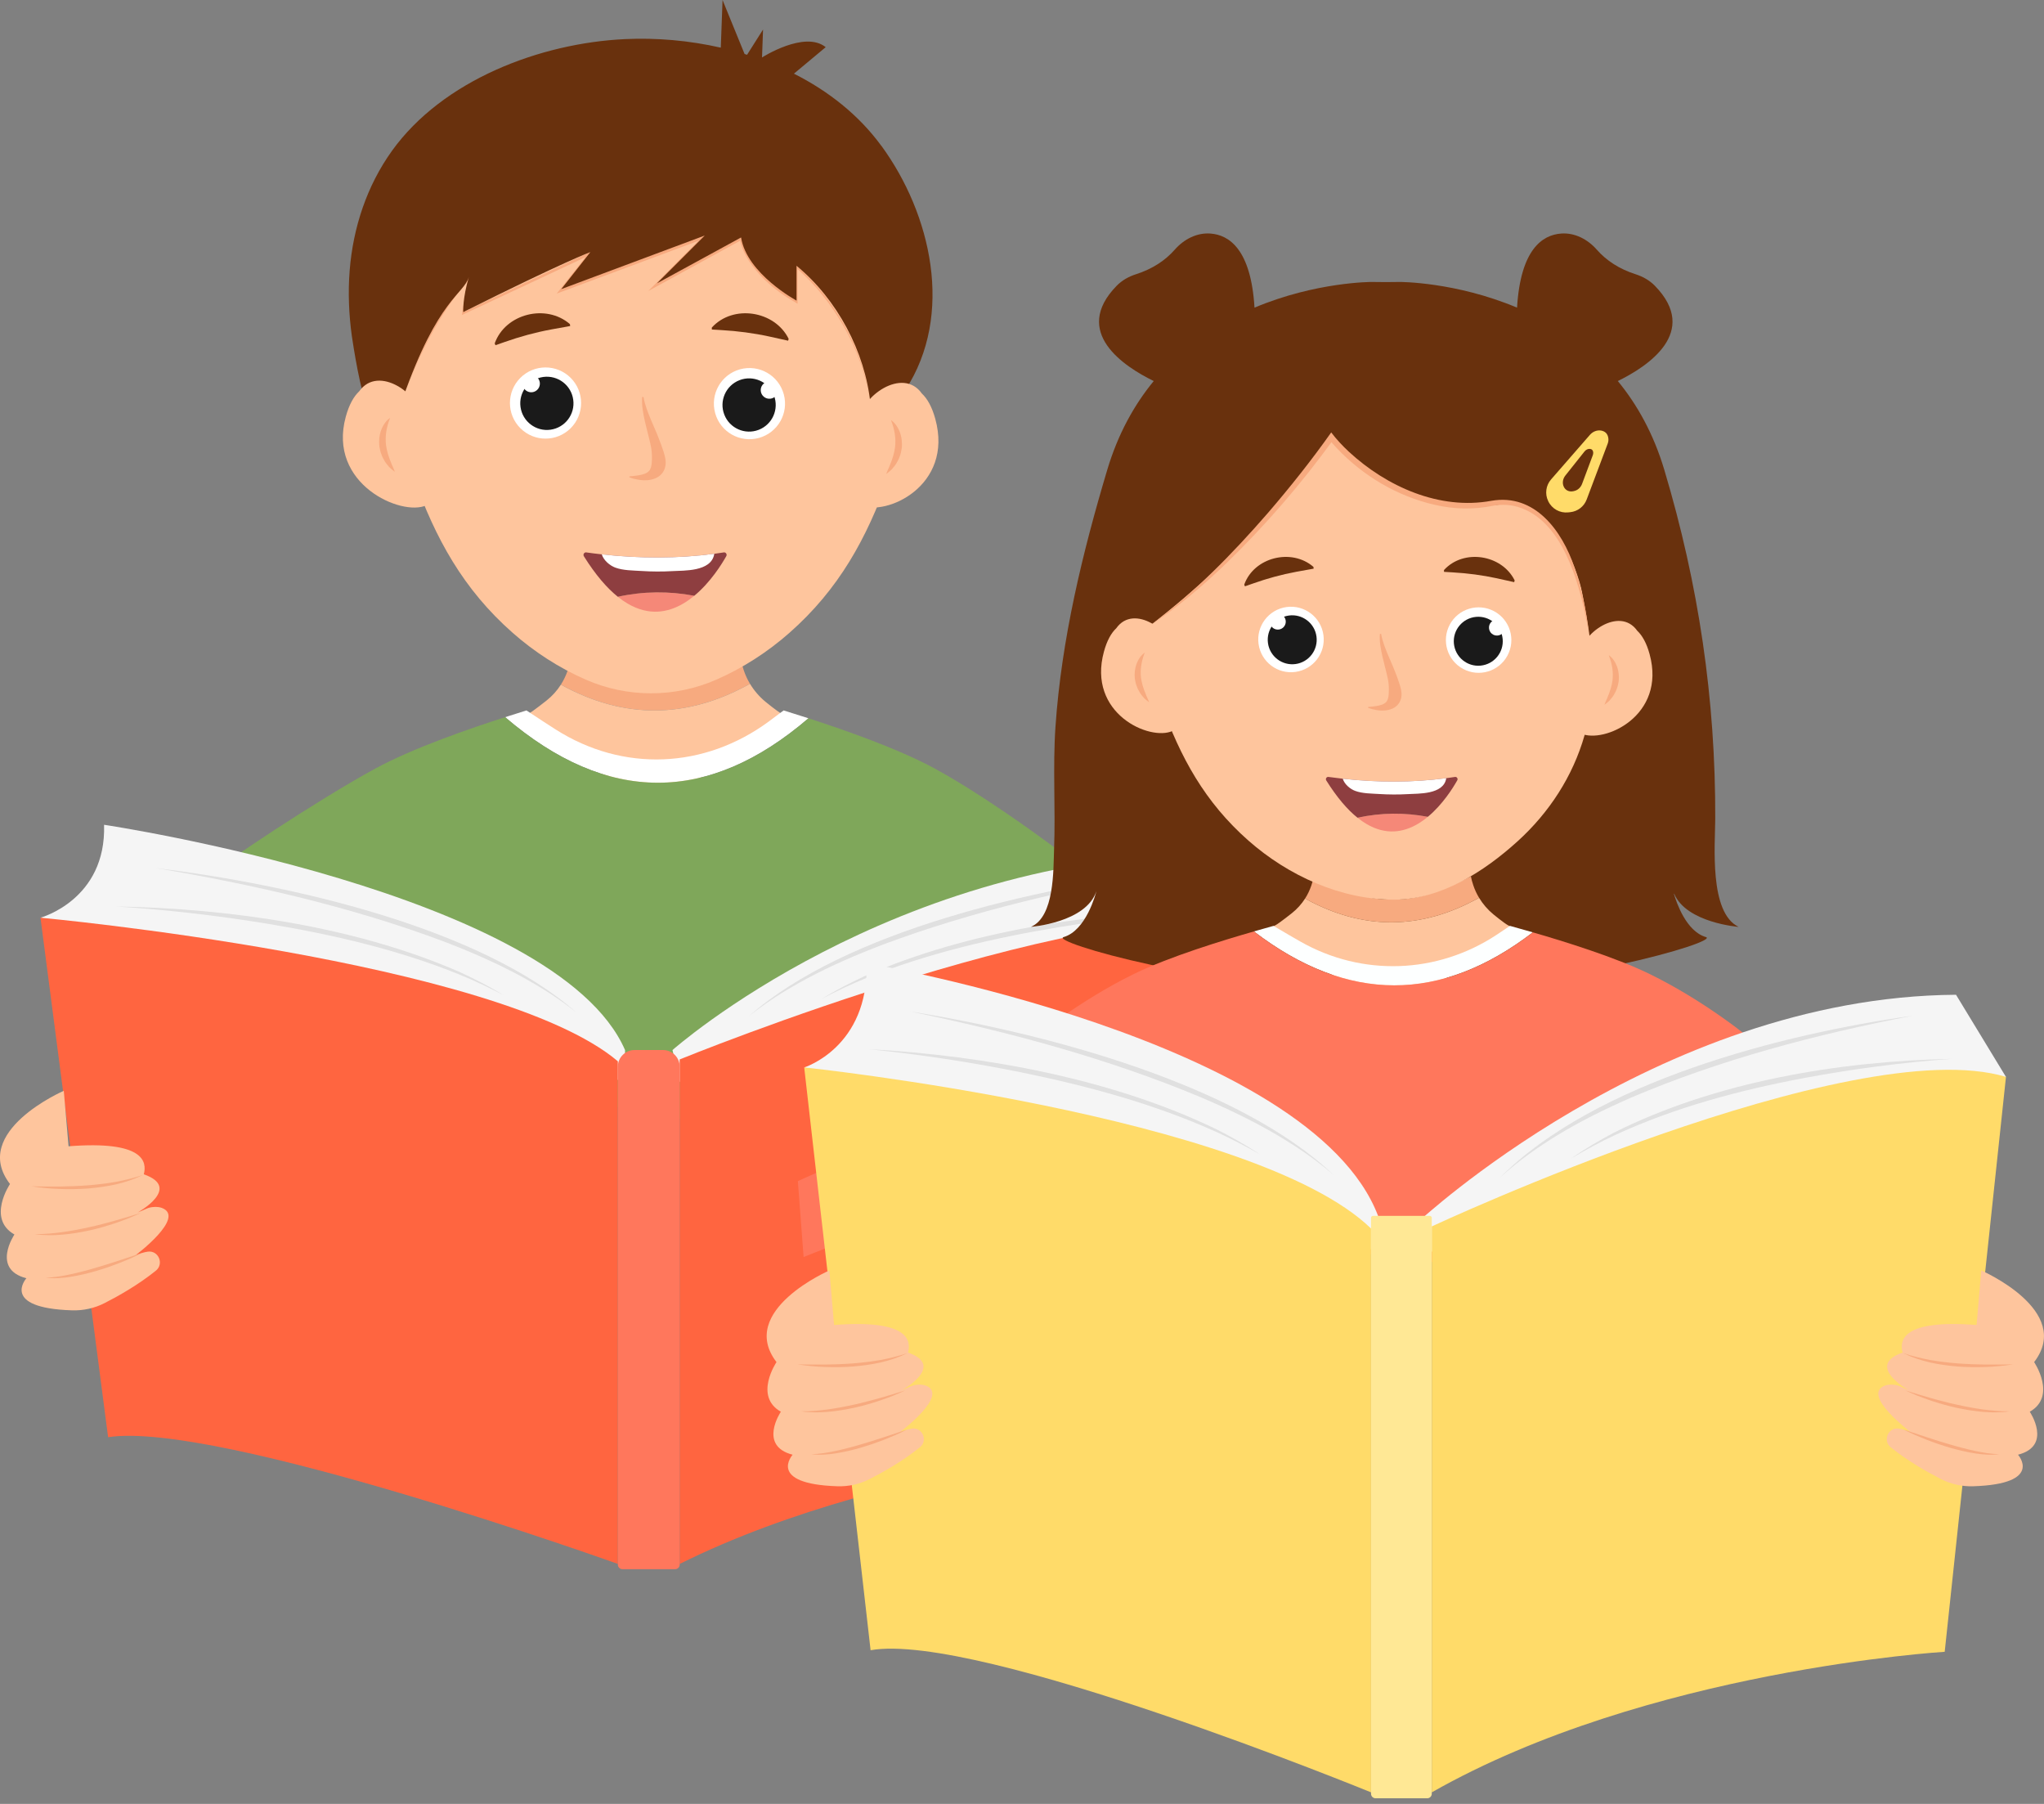 <svg width="119" height="105" viewBox="0 0 119 105" fill="none" xmlns="http://www.w3.org/2000/svg">
<rect x="0" y="0" width="119" height="105" fill="#808080" stroke="none"/>
<g clip-path="url(#clip0_1322_7464)">
<path d="M43.664 39.801C39.994 41.848 36.324 41.877 32.654 39.851C32.819 39.593 32.953 39.312 33.052 39.02C33.123 38.808 33.181 38.604 33.205 38.449C35.214 39.438 36.655 39.954 38.178 39.912C39.701 39.954 41.142 39.438 43.15 38.449C43.174 38.601 43.229 38.799 43.298 39.006C43.391 39.285 43.514 39.551 43.663 39.801H43.664Z" fill="#F7AA7F"/>
<path d="M45.622 41.581C43.777 43.667 41.126 45.648 38.301 45.943C38.26 45.947 38.218 45.951 38.178 45.954H38.17C35.303 45.703 32.525 43.695 30.654 41.581C30.705 41.638 31.301 41.186 31.822 40.773C32.151 40.513 32.431 40.201 32.654 39.851C36.324 41.877 39.994 41.848 43.664 39.801C43.905 40.201 44.213 40.559 44.578 40.858C45.058 41.248 45.574 41.637 45.623 41.581H45.622Z" fill="#FEC59D"/>
<path d="M47.069 41.809C41.248 46.804 35.362 46.84 29.408 41.745C29.984 41.559 30.423 41.424 30.649 41.352C30.665 41.352 31.344 41.82 32.346 42.458C36.259 44.951 41.01 44.764 44.78 41.98C45.297 41.599 45.612 41.352 45.623 41.352C45.877 41.432 46.392 41.591 47.069 41.809Z" fill="white"/>
<path d="M40.464 65.153C29.425 64.943 12.265 51.021 12.508 50.729C12.82 50.357 18.359 46.64 21.822 44.751C24.088 43.514 27.503 42.356 29.408 41.744C35.363 46.84 41.248 46.804 47.069 41.809C49.007 42.436 52.265 43.558 54.453 44.751C57.914 46.64 62.85 50.357 63.161 50.729C63.405 51.021 51.503 64.942 40.463 65.153H40.464Z" fill="#7FA75A"/>
<path d="M29.386 41.958L29.385 41.957L29.44 41.902L29.386 41.958Z" fill="#7BBAAD"/>
<path d="M6.059 48.008C6.059 48.008 32.399 51.941 36.389 61.12V62.977L2.357 53.416C2.357 53.416 6.194 52.379 6.059 48.008Z" fill="#F5F5F5"/>
<path d="M39.153 61.12C39.153 61.12 51.953 49.756 70.661 49.647L73.622 53.908L39.571 62.977L39.152 61.12H39.153Z" fill="#F5F5F5"/>
<path d="M2.357 53.417C2.357 53.417 29.006 55.876 35.971 61.775V91.031C35.971 91.031 12.653 82.672 6.294 83.655L2.357 53.416V53.417Z" fill="#FF6540"/>
<path d="M39.57 61.667C39.57 61.667 64.469 51.505 73.622 53.909L69.988 83.739C69.988 83.739 52.356 84.667 39.57 91.032V61.667Z" fill="#FF6540"/>
<path d="M36.94 61.119H38.603C39.137 61.119 39.572 61.554 39.572 62.088V91.073C39.572 91.219 39.453 91.337 39.308 91.337H36.235C36.089 91.337 35.971 91.219 35.971 91.073V62.088C35.971 61.554 36.405 61.119 36.94 61.119Z" fill="#FF775C"/>
<path d="M9.043 50.522C16.826 51.467 27.936 53.967 33.566 58.941C32.745 58.285 31.86 57.694 30.931 57.165C30.717 57.044 30.447 56.883 30.232 56.773C28.825 56.017 27.309 55.364 25.797 54.786C20.437 52.782 14.759 51.485 9.044 50.522L9.043 50.522Z" fill="#E0E0E0"/>
<path d="M6.754 52.762C13.461 52.881 20.77 53.948 26.803 56.596C27.673 57.002 28.526 57.436 29.33 57.931C28.486 57.49 27.623 57.082 26.734 56.719C23.173 55.277 19.354 54.392 15.508 53.757C12.614 53.286 9.69 52.95 6.754 52.762Z" fill="#E0E0E0"/>
<path d="M68.126 50.73C62.355 51.701 56.642 53.022 51.372 54.993C49.862 55.572 48.343 56.225 46.938 56.98C46.715 57.093 46.453 57.253 46.238 57.372C45.31 57.901 44.425 58.492 43.603 59.148C49.231 54.176 60.338 51.675 68.127 50.728L68.126 50.73Z" fill="#E0E0E0"/>
<path d="M70.414 52.971C67.478 53.159 64.554 53.495 61.66 53.966C57.756 54.61 53.903 55.524 50.434 56.928C49.545 57.291 48.682 57.699 47.838 58.14C48.642 57.645 49.495 57.211 50.365 56.806C56.397 54.158 63.705 53.091 70.414 52.971Z" fill="#E0E0E0"/>
<path d="M7.876 73.077C7.876 73.077 10.857 70.85 9.42 70.308C9.182 70.219 8.791 70.24 8.558 70.341L8.013 70.577C8.013 70.577 10.626 69.138 8.372 68.353C8.566 67.618 8.382 66.378 3.991 66.722L3.714 63.492C3.714 63.492 -1.759 65.866 0.582 68.918C0.582 68.918 -0.781 70.933 0.84 71.857C0.84 71.857 -0.524 73.873 1.536 74.403C1.536 74.403 -0.013 76.136 4.193 76.271C4.845 76.292 5.494 76.151 6.076 75.856C6.857 75.46 8.031 74.802 9.074 73.963C9.563 73.569 9.229 72.77 8.606 72.855C8.408 72.882 8.168 72.95 7.877 73.076L7.876 73.077Z" fill="#FEC59D"/>
<path d="M1.824 69.048C2.1 69.055 2.374 69.066 2.649 69.065C2.923 69.069 3.198 69.068 3.472 69.065C4.02 69.056 4.567 69.037 5.112 68.995C5.384 68.97 5.658 68.95 5.927 68.912C6.2 68.886 6.468 68.834 6.739 68.794C7.275 68.692 7.807 68.565 8.329 68.387C7.835 68.631 7.307 68.809 6.767 68.936C6.227 69.057 5.678 69.131 5.127 69.179C4.575 69.217 4.022 69.229 3.471 69.207C2.92 69.188 2.369 69.139 1.825 69.048H1.824Z" fill="#F7AA7F"/>
<path d="M2.645 74.359C2.889 74.371 3.132 74.34 3.373 74.307C3.493 74.29 3.614 74.272 3.733 74.248C3.853 74.226 3.972 74.202 4.092 74.176C4.211 74.152 4.329 74.123 4.447 74.095C4.566 74.068 4.684 74.039 4.802 74.007C4.919 73.974 5.038 73.948 5.155 73.914L5.507 73.813C5.742 73.748 5.974 73.672 6.207 73.603L6.905 73.379L7.601 73.149C7.833 73.071 8.066 72.992 8.301 72.922C8.081 73.031 7.857 73.132 7.634 73.234C7.41 73.332 7.181 73.424 6.953 73.515C6.725 73.607 6.491 73.684 6.261 73.77C6.027 73.845 5.794 73.922 5.558 73.991C5.085 74.127 4.605 74.242 4.118 74.318C3.995 74.336 3.874 74.356 3.751 74.367C3.628 74.381 3.505 74.39 3.382 74.397C3.136 74.404 2.885 74.41 2.645 74.358V74.359Z" fill="#F7AA7F"/>
<path d="M2.042 71.831C2.306 71.838 2.57 71.829 2.832 71.805C3.094 71.787 3.355 71.754 3.615 71.721C4.135 71.649 4.652 71.552 5.164 71.438L5.549 71.352L5.93 71.255C6.187 71.197 6.437 71.116 6.692 71.05L7.45 70.829C7.703 70.753 7.953 70.669 8.209 70.598C7.969 70.708 7.724 70.81 7.48 70.915C7.233 71.007 6.986 71.104 6.735 71.189C6.232 71.357 5.722 71.507 5.204 71.62C4.686 71.732 4.16 71.822 3.631 71.865C3.498 71.873 3.366 71.886 3.233 71.891C3.1 71.892 2.967 71.9 2.834 71.896C2.569 71.891 2.302 71.881 2.041 71.833L2.042 71.831Z" fill="#F7AA7F"/>
<path d="M68.458 73.811C68.458 73.811 65.742 71.819 67.038 71.317C67.253 71.235 67.607 71.25 67.819 71.34L68.314 71.549C68.314 71.549 65.937 70.267 67.969 69.539C67.787 68.875 68.087 67.817 72.067 68.091L72.135 65.107C72.135 65.107 77.12 67.2 75.027 69.984C75.027 69.984 76.278 71.796 74.819 72.647C74.819 72.647 76.07 74.459 74.21 74.957C74.21 74.957 75.627 76.513 71.82 76.671C71.23 76.695 70.642 76.574 70.112 76.312C69.402 75.96 68.333 75.373 67.382 74.624C66.935 74.271 67.232 73.545 67.796 73.616C67.976 73.639 68.193 73.699 68.458 73.811Z" fill="#FEC59D"/>
<path d="M73.904 70.11C73.412 70.197 72.914 70.246 72.415 70.269C71.916 70.292 71.415 70.287 70.915 70.256C70.416 70.219 69.918 70.156 69.428 70.05C68.939 69.939 68.459 69.784 68.01 69.566C68.484 69.724 68.966 69.834 69.453 69.922C69.699 69.956 69.941 70 70.188 70.021C70.433 70.054 70.68 70.068 70.927 70.089C71.421 70.122 71.916 70.135 72.412 70.138C72.661 70.138 72.909 70.138 73.157 70.131C73.406 70.13 73.654 70.118 73.904 70.109V70.11Z" fill="#F7AA7F"/>
<path d="M73.206 74.926C72.989 74.975 72.762 74.972 72.54 74.967C72.428 74.962 72.316 74.954 72.205 74.943C72.094 74.934 71.984 74.917 71.873 74.901C71.431 74.836 70.995 74.736 70.567 74.617C70.352 74.556 70.14 74.489 69.928 74.422C69.719 74.347 69.507 74.279 69.3 74.198C69.093 74.117 68.885 74.036 68.681 73.949C68.478 73.859 68.275 73.769 68.074 73.672C68.288 73.734 68.499 73.803 68.709 73.872L69.342 74.075L69.976 74.271C70.188 74.332 70.399 74.398 70.612 74.455L70.931 74.544C71.037 74.574 71.145 74.597 71.251 74.625C71.359 74.654 71.465 74.679 71.573 74.702C71.681 74.726 71.788 74.752 71.896 74.772C72.004 74.794 72.112 74.815 72.221 74.834C72.329 74.855 72.438 74.869 72.547 74.885C72.766 74.913 72.986 74.938 73.207 74.925L73.206 74.926Z" fill="#F7AA7F"/>
<path d="M73.729 72.631C73.493 72.677 73.252 72.688 73.013 72.695C72.892 72.699 72.773 72.695 72.652 72.694C72.532 72.691 72.412 72.681 72.292 72.674C71.812 72.64 71.336 72.562 70.866 72.465C70.395 72.368 69.933 72.236 69.476 72.089C69.248 72.014 69.024 71.929 68.799 71.847C68.577 71.753 68.355 71.665 68.137 71.566C68.368 71.629 68.595 71.703 68.825 71.77L69.513 71.964C69.745 72.021 69.972 72.092 70.205 72.142L70.552 72.227L70.901 72.302C71.365 72.401 71.833 72.484 72.305 72.545C72.541 72.572 72.777 72.6 73.015 72.615C73.253 72.635 73.491 72.641 73.73 72.632L73.729 72.631Z" fill="#F7AA7F"/>
<path d="M46.451 68.75C46.451 68.75 56.49 64.065 62.245 63.664V67.68C62.245 67.68 56.092 69.442 46.785 73.167L46.451 68.75Z" fill="#FF775C"/>
<path d="M52.376 20.331C51.433 15.163 47.271 10.676 41.87 8.765C40.479 8.273 39.154 8.036 37.903 8.002C36.651 8.036 35.327 8.273 33.935 8.765C28.535 10.676 24.372 15.163 23.43 20.331C23.061 22.354 23.185 24.481 23.922 26.598C23.985 26.782 24.012 27.595 24.077 27.777C25.346 31.335 26.964 34.297 29.854 36.84C31.105 37.943 32.553 38.883 34.109 39.563C36.526 40.62 39.281 40.62 41.699 39.563C43.255 38.883 44.703 37.943 45.954 36.84C48.843 34.297 50.462 31.335 51.73 27.777C51.796 27.594 51.821 26.782 51.886 26.598C52.623 24.48 52.746 22.353 52.378 20.331H52.376Z" fill="#FEC59D"/>
<path d="M40.42 34.678C40.223 34.84 40.015 34.992 39.795 35.122C38.882 35.663 37.772 35.858 36.54 35.133C36.352 35.023 36.161 34.892 35.969 34.736C37.469 34.41 38.951 34.402 40.42 34.678Z" fill="#F58878"/>
<path d="M42.284 32.37C42.029 32.824 41.37 33.894 40.42 34.678C38.953 34.402 37.47 34.41 35.969 34.736C35.335 34.227 34.673 33.465 33.993 32.378C33.933 32.281 34.001 32.152 34.116 32.152C34.416 32.195 34.718 32.232 35.017 32.265C35.023 32.266 35.03 32.266 35.036 32.267C37.266 32.516 39.452 32.516 41.585 32.234C41.588 32.234 41.592 32.233 41.594 32.233C41.782 32.209 41.97 32.182 42.158 32.152C42.268 32.152 42.339 32.274 42.284 32.37Z" fill="#8E3E40"/>
<path d="M41.585 32.234C41.505 32.768 41.049 33.01 40.533 33.124C40.04 33.231 39.491 33.224 39.161 33.242C38.555 33.277 37.949 33.275 37.343 33.235C36.856 33.204 36.28 33.21 35.815 33.036C35.519 32.924 35.148 32.632 35.035 32.267C37.265 32.516 39.451 32.516 41.584 32.234H41.585Z" fill="white"/>
<path d="M37.388 23.104C37.365 23.338 37.382 23.578 37.412 23.814C37.443 24.052 37.493 24.29 37.545 24.526L37.718 25.232C37.778 25.465 37.838 25.698 37.885 25.928C37.934 26.157 37.957 26.387 37.956 26.605C37.956 26.821 37.949 27.028 37.9 27.198C37.848 27.367 37.757 27.489 37.532 27.577C37.306 27.664 36.984 27.698 36.646 27.729L36.639 27.782C36.801 27.845 36.974 27.89 37.157 27.922C37.339 27.952 37.535 27.967 37.735 27.947C37.934 27.926 38.14 27.867 38.3 27.767C38.463 27.669 38.574 27.537 38.644 27.405C38.781 27.138 38.772 26.869 38.721 26.618C38.666 26.366 38.576 26.125 38.493 25.888C38.408 25.651 38.314 25.417 38.219 25.185L37.923 24.495C37.825 24.265 37.733 24.035 37.652 23.805C37.572 23.575 37.503 23.342 37.466 23.109L37.389 23.105L37.388 23.104Z" fill="#F7AA7F"/>
<path d="M33.224 24.924C34.033 24.115 34.033 22.803 33.224 21.994C32.415 21.186 31.104 21.186 30.295 21.994C29.486 22.803 29.486 24.115 30.295 24.924C31.104 25.733 32.415 25.733 33.224 24.924Z" fill="white"/>
<path d="M31.627 21.942C32.475 21.826 33.257 22.418 33.373 23.266C33.49 24.114 32.897 24.895 32.049 25.012C31.202 25.128 30.42 24.536 30.304 23.688C30.187 22.84 30.78 22.059 31.627 21.942Z" fill="#1A1A1A"/>
<path d="M30.859 21.831C31.135 21.793 31.389 21.986 31.427 22.262C31.464 22.537 31.271 22.791 30.996 22.829C30.72 22.866 30.466 22.674 30.428 22.398C30.391 22.123 30.584 21.868 30.859 21.831Z" fill="white"/>
<path d="M44.182 25.491C45.285 25.188 45.933 24.047 45.63 22.945C45.326 21.842 44.186 21.194 43.083 21.497C41.98 21.801 41.332 22.941 41.636 24.044C41.939 25.147 43.079 25.795 44.182 25.491Z" fill="white"/>
<path d="M44.17 25.019C44.968 24.711 45.365 23.814 45.058 23.016C44.75 22.218 43.853 21.82 43.055 22.128C42.257 22.436 41.859 23.333 42.167 24.131C42.475 24.929 43.371 25.327 44.17 25.019Z" fill="#1A1A1A"/>
<path d="M45.294 22.658C45.321 22.936 45.118 23.181 44.842 23.208C44.564 23.235 44.318 23.032 44.291 22.756C44.264 22.478 44.468 22.233 44.744 22.206C45.022 22.179 45.267 22.382 45.294 22.658Z" fill="white"/>
<path d="M41.441 19.066C42.682 17.702 45.104 18.082 45.915 19.722L45.885 19.831C45.517 19.747 45.151 19.664 44.783 19.587C43.868 19.389 42.94 19.267 42.005 19.214C41.818 19.198 41.63 19.19 41.442 19.18V19.066H41.441Z" fill="#69310D"/>
<path d="M28.801 19.99C29.418 18.252 31.799 17.665 33.18 18.866L33.194 18.978C32.823 19.043 32.453 19.108 32.084 19.178C31.163 19.349 30.26 19.596 29.378 19.908C29.2 19.967 29.022 20.03 28.846 20.094L28.802 19.99H28.801Z" fill="#69310D"/>
<path d="M23.624 22.775C24.37 20.608 25.417 18.528 26.808 16.702C26.963 16.511 27.219 16.2 27.377 16.009L27.349 16.191L27.026 18.245L26.943 18.184L30.636 16.424C30.746 16.366 34.672 14.512 34.653 14.517L34.432 14.798L32.743 16.953L32.643 16.817C34.929 15.96 39.114 14.393 41.401 13.541L41.093 13.847L38.305 16.628L38.199 16.486L43.103 13.819L43.205 13.764L43.223 13.881C43.41 14.791 44.007 15.568 44.652 16.214C44.707 16.267 44.94 16.474 44.998 16.529C45.107 16.613 45.258 16.741 45.363 16.821C45.514 16.937 45.718 17.074 45.872 17.184L46.404 17.512L46.308 17.567L46.316 15.541V15.424L46.406 15.497C46.981 15.977 47.483 16.529 47.95 17.113C49.334 18.863 50.283 20.963 50.625 23.17C50.369 21.709 49.861 20.294 49.127 19.005C48.394 17.726 47.466 16.535 46.337 15.584L46.427 15.541L46.434 17.567V17.68L46.339 17.622L45.799 17.294C45.7 17.228 45.5 17.085 45.407 17.024C45.258 16.92 45.05 16.749 44.907 16.636C44.835 16.575 44.626 16.383 44.552 16.319C43.876 15.65 43.255 14.855 43.061 13.901L43.181 13.963C42.888 14.123 37.868 16.87 37.741 16.94C37.933 16.746 40.679 13.994 40.959 13.713L41.058 13.869L36.881 15.426L32.703 16.98L32.41 17.089L32.604 16.843L34.299 14.692L34.402 14.82L30.698 16.556L26.992 18.288L26.892 18.335L26.91 18.226L27.248 16.174L27.336 16.215L27.032 16.578C25.536 18.413 24.437 20.557 23.623 22.774L23.624 22.775Z" fill="#F7AA7F"/>
<path d="M51.311 8.489C49.994 6.688 48.222 5.296 46.222 4.288L48.072 2.746C46.845 1.754 44.364 3.345 44.364 3.345L44.424 1.718L43.494 3.188C43.446 3.172 43.397 3.158 43.349 3.143L42.066 0L41.964 2.774C40.116 2.353 38.215 2.191 36.395 2.276C31.446 2.507 25.771 4.664 22.814 8.788C21.355 10.823 20.556 13.254 20.358 15.738C20.256 17.014 20.309 18.3 20.485 19.567C20.535 19.929 21.049 23.258 21.348 23.257C21.924 23.256 23.253 23.753 23.445 23.209C25.513 17.325 26.987 17.159 27.301 16.113C26.922 17.38 26.97 18.166 26.97 18.166C32.912 15.196 34.369 14.675 34.369 14.675L32.676 16.829L41.028 13.711L38.244 16.495L43.145 13.822C43.479 15.938 46.374 17.497 46.374 17.497V15.471C48.737 17.418 50.368 20.48 50.675 23.491C51.4 23.346 52.722 22.68 52.722 22.68C55.56 18.309 54.218 12.46 51.313 8.486L51.311 8.489Z" fill="#69310D"/>
<path d="M50.113 29.407C51.552 30.07 55.525 28.306 54.454 24.389C54.26 23.68 53.989 23.205 53.672 22.908C52.542 21.314 50.093 23.133 50.076 24.424L50.112 29.406L50.113 29.407Z" fill="#FEC59D"/>
<path d="M51.871 24.451C52.104 24.61 52.28 24.868 52.389 25.158C52.498 25.45 52.536 25.783 52.497 26.102C52.468 26.259 52.443 26.418 52.383 26.562C52.336 26.712 52.26 26.844 52.184 26.973C52.15 27.041 52.1 27.095 52.056 27.154C52.011 27.21 51.965 27.266 51.918 27.32C51.813 27.418 51.708 27.511 51.594 27.59C51.644 27.444 51.706 27.317 51.763 27.19C51.788 27.124 51.813 27.058 51.839 26.994C51.864 26.93 51.896 26.87 51.914 26.804C51.934 26.739 51.955 26.676 51.978 26.613C52.003 26.551 52.013 26.485 52.03 26.421C52.07 26.296 52.083 26.166 52.108 26.039C52.138 25.782 52.134 25.522 52.094 25.259C52.054 24.994 51.979 24.728 51.871 24.449V24.451Z" fill="#F7AA7F"/>
<path d="M24.815 29.414C23.376 30.076 19.059 28.178 20.13 24.26C20.323 23.551 20.595 23.076 20.911 22.779C22.041 21.185 24.491 23.004 24.508 24.295L24.815 29.414Z" fill="#FEC59D"/>
<path d="M22.711 24.322C22.478 24.481 22.303 24.739 22.194 25.029C22.084 25.321 22.047 25.654 22.085 25.974C22.114 26.131 22.14 26.29 22.2 26.433C22.247 26.583 22.323 26.715 22.398 26.844C22.433 26.912 22.482 26.966 22.526 27.025C22.572 27.081 22.618 27.137 22.664 27.191C22.769 27.288 22.874 27.383 22.989 27.461C22.939 27.316 22.877 27.188 22.819 27.061C22.794 26.995 22.769 26.929 22.743 26.866C22.719 26.801 22.686 26.741 22.669 26.675C22.649 26.61 22.627 26.547 22.604 26.484C22.579 26.422 22.57 26.356 22.552 26.292C22.513 26.167 22.499 26.037 22.474 25.91C22.444 25.653 22.448 25.393 22.489 25.13C22.528 24.865 22.603 24.599 22.711 24.32V24.322Z" fill="#F7AA7F"/>
<path d="M99.318 54.545C98.169 54.211 97.603 52.538 97.453 52.023C97.458 52.023 97.463 52.022 97.469 52.021C98.183 53.717 101.221 53.951 101.221 53.951C99.492 53.12 99.855 49.163 99.86 47.656C99.883 40.69 98.891 34.02 96.893 27.343C96.266 25.245 95.315 23.55 94.188 22.179C95.902 21.343 98.984 19.339 96.347 16.636C96.032 16.313 95.642 16.097 95.229 15.965C94.264 15.655 93.525 15.168 92.968 14.536C92.422 13.915 91.672 13.537 90.889 13.594C89.795 13.672 88.526 14.518 88.321 17.907C84.735 16.398 81.489 16.412 81.489 16.412C81.214 16.412 80.945 16.413 80.679 16.42C80.413 16.413 80.143 16.41 79.868 16.412C79.868 16.412 76.624 16.398 73.036 17.907C72.832 14.518 71.562 13.672 70.469 13.594C69.685 13.537 68.935 13.915 68.39 14.536C67.834 15.167 67.094 15.655 66.129 15.965C65.716 16.098 65.325 16.313 65.01 16.636C62.373 19.339 65.455 21.343 67.169 22.179C66.043 23.55 65.092 25.244 64.465 27.343C63.024 32.16 61.797 37.214 61.449 42.297C61.285 44.682 61.458 47.06 61.367 49.445C61.322 50.642 61.396 53.35 60.022 53.95C60.022 53.95 63.23 53.704 63.828 51.878C63.795 52.013 63.242 54.16 61.925 54.544C61.071 54.791 70.203 57.54 80.533 57.782V57.786C80.563 57.786 80.592 57.784 80.621 57.784C80.65 57.784 80.68 57.786 80.709 57.786V57.782C91.039 57.539 100.171 54.791 99.317 54.544L99.318 54.545Z" fill="#69310D"/>
<path d="M86.11 52.255C82.734 54.139 79.357 54.166 75.981 52.302C76.132 52.064 76.255 51.806 76.347 51.537C76.412 51.341 76.465 51.155 76.487 51.012C78.335 51.921 79.661 52.396 81.061 52.358C82.462 52.396 83.789 51.921 85.636 51.012C85.658 51.151 85.709 51.334 85.772 51.524C85.858 51.781 85.971 52.026 86.109 52.255H86.11Z" fill="#F7AA7F"/>
<path d="M87.912 53.894C86.214 55.812 83.776 57.635 81.176 57.906C81.139 57.91 81.1 57.915 81.063 57.917H81.055C78.417 57.686 75.861 55.839 74.141 53.894C74.188 53.946 74.735 53.53 75.215 53.15C75.517 52.911 75.775 52.623 75.981 52.302C79.356 54.166 82.733 54.139 86.11 52.256C86.332 52.624 86.615 52.953 86.951 53.228C87.392 53.587 87.867 53.945 87.912 53.894Z" fill="#FEC59D"/>
<path d="M92.252 42.795C91.57 45.191 90.186 47.31 88.344 48.977C86.407 50.731 83.876 52.364 81.179 52.367C78.066 52.374 74.998 50.968 72.688 48.934C70.144 46.694 68.719 44.086 67.601 40.953C67.544 40.792 67.522 40.076 67.466 39.914C66.817 38.05 66.707 36.176 67.033 34.395C67.864 29.845 71.528 25.894 76.285 24.211C85.774 20.856 91.736 30.964 91.919 33.299C92.03 34.735 93.383 38.824 92.253 42.794L92.252 42.795Z" fill="#FEC59D"/>
<path d="M92.044 42.694C93.369 43.304 97.024 41.682 96.039 38.078C95.861 37.426 95.611 36.989 95.32 36.715C94.281 35.249 92.026 36.923 92.012 38.11L92.044 42.694Z" fill="#FEC59D"/>
<path d="M93.662 38.137C93.875 38.283 94.037 38.52 94.138 38.788C94.238 39.057 94.272 39.363 94.238 39.657C94.211 39.801 94.188 39.948 94.132 40.08C94.088 40.218 94.018 40.339 93.95 40.459C93.918 40.52 93.873 40.57 93.832 40.624C93.791 40.677 93.748 40.728 93.705 40.778C93.609 40.868 93.511 40.955 93.406 41.026C93.453 40.892 93.509 40.776 93.562 40.658C93.585 40.596 93.608 40.536 93.632 40.478C93.654 40.418 93.684 40.364 93.7 40.302C93.719 40.243 93.739 40.184 93.76 40.127C93.783 40.07 93.792 40.01 93.808 39.951C93.845 39.835 93.857 39.716 93.879 39.599C93.906 39.363 93.903 39.124 93.866 38.881C93.829 38.638 93.76 38.393 93.662 38.137Z" fill="#F7AA7F"/>
<path d="M83.127 47.543C82.947 47.694 82.755 47.832 82.552 47.952C81.711 48.45 80.691 48.629 79.558 47.962C79.386 47.861 79.21 47.74 79.032 47.596C80.413 47.297 81.777 47.289 83.127 47.543Z" fill="#F58878"/>
<path d="M84.841 45.42C84.606 45.837 84 46.822 83.127 47.544C81.776 47.29 80.413 47.297 79.032 47.597C78.448 47.128 77.84 46.427 77.214 45.428C77.158 45.338 77.221 45.221 77.327 45.221C77.603 45.26 77.881 45.294 78.156 45.324C78.161 45.325 78.167 45.325 78.174 45.326C80.226 45.554 82.236 45.554 84.199 45.296C84.202 45.296 84.205 45.295 84.208 45.295C84.38 45.273 84.553 45.248 84.726 45.221C84.827 45.221 84.892 45.333 84.841 45.421V45.42Z" fill="#8E3E40"/>
<path d="M84.2 45.295C84.126 45.786 83.707 46.008 83.232 46.113C82.778 46.212 82.272 46.204 81.97 46.223C81.412 46.255 80.854 46.252 80.297 46.217C79.848 46.188 79.319 46.194 78.891 46.033C78.618 45.931 78.277 45.662 78.174 45.326C80.226 45.554 82.237 45.554 84.199 45.296L84.2 45.295Z" fill="white"/>
<path d="M80.337 36.895C80.316 37.11 80.331 37.33 80.359 37.549C80.388 37.767 80.434 37.986 80.482 38.204L80.641 38.853C80.697 39.068 80.751 39.282 80.795 39.494C80.839 39.705 80.86 39.916 80.859 40.116C80.859 40.316 80.853 40.506 80.808 40.662C80.76 40.819 80.677 40.93 80.47 41.011C80.263 41.092 79.966 41.123 79.655 41.151L79.648 41.2C79.799 41.259 79.957 41.299 80.125 41.329C80.293 41.357 80.472 41.37 80.657 41.351C80.84 41.333 81.029 41.279 81.177 41.187C81.328 41.096 81.429 40.974 81.493 40.853C81.62 40.608 81.612 40.36 81.565 40.129C81.514 39.897 81.432 39.675 81.356 39.456C81.278 39.237 81.191 39.023 81.103 38.81L80.831 38.174C80.74 37.963 80.655 37.752 80.581 37.539C80.508 37.327 80.443 37.114 80.409 36.898L80.338 36.895H80.337Z" fill="#F7AA7F"/>
<path d="M74.901 35.334C75.943 35.191 76.905 35.92 77.049 36.964C77.192 38.006 76.463 38.967 75.419 39.111C74.377 39.255 73.415 38.525 73.272 37.482C73.128 36.44 73.858 35.478 74.901 35.334Z" fill="white"/>
<path d="M75.038 35.828C75.817 35.721 76.537 36.266 76.644 37.046C76.751 37.825 76.205 38.545 75.426 38.652C74.647 38.758 73.927 38.213 73.82 37.434C73.713 36.654 74.258 35.935 75.038 35.828Z" fill="#1A1A1A"/>
<path d="M74.33 35.725C74.583 35.69 74.817 35.868 74.852 36.121C74.887 36.374 74.71 36.608 74.456 36.643C74.203 36.678 73.969 36.501 73.934 36.247C73.899 35.994 74.077 35.76 74.33 35.725Z" fill="white"/>
<path d="M87.763 38.16C88.261 37.233 87.914 36.078 86.987 35.579C86.06 35.081 84.905 35.428 84.406 36.355C83.908 37.282 84.255 38.437 85.182 38.936C86.109 39.434 87.265 39.087 87.763 38.16Z" fill="white"/>
<path d="M87.483 37.188C87.559 37.972 86.985 38.668 86.201 38.744C85.418 38.821 84.722 38.246 84.645 37.463C84.569 36.68 85.144 35.983 85.927 35.907C86.71 35.831 87.406 36.405 87.483 37.188Z" fill="#1A1A1A"/>
<path d="M87.612 36.486C87.637 36.741 87.45 36.968 87.195 36.992C86.939 37.017 86.713 36.83 86.689 36.574C86.664 36.319 86.851 36.093 87.106 36.069C87.361 36.044 87.588 36.23 87.612 36.486Z" fill="white"/>
<path d="M84.067 33.181C85.209 31.926 87.437 32.276 88.183 33.785L88.154 33.886C87.817 33.809 87.48 33.731 87.142 33.66C86.3 33.478 85.445 33.366 84.586 33.317C84.413 33.304 84.241 33.295 84.068 33.285V33.181H84.067Z" fill="#69310D"/>
<path d="M72.438 34.031C73.005 32.433 75.196 31.892 76.467 32.996L76.48 33.1C76.139 33.16 75.798 33.219 75.459 33.284C74.612 33.442 73.781 33.669 72.968 33.957C72.805 34.011 72.642 34.07 72.479 34.128L72.439 34.032L72.438 34.031Z" fill="#69310D"/>
<path d="M89.242 54.268C83.889 58.375 78.476 58.404 73 54.215C73.53 54.062 73.933 53.951 74.142 53.893C74.155 53.893 74.78 54.278 75.701 54.802C79.3 56.852 83.67 56.698 87.137 54.409C87.611 54.096 87.902 53.893 87.912 53.893C88.146 53.959 88.62 54.089 89.242 54.269V54.268Z" fill="#FDFFFF"/>
<path d="M83.167 73.462C73.015 73.289 59.583 61.002 59.807 60.762C60.094 60.456 62.838 58.242 66.022 56.689C68.106 55.672 71.247 54.72 73 54.217C78.476 58.406 83.889 58.377 89.242 54.27C91.023 54.785 94.021 55.708 96.032 56.689C99.216 58.242 101.96 60.456 102.246 60.762C102.471 61.002 93.319 73.289 83.166 73.462H83.167Z" fill="#FF775C"/>
<path d="M72.975 54.241V54.24L73.026 54.19L72.975 54.241Z" fill="#7BBAAD"/>
<path d="M50.454 56.065C50.454 56.065 76.314 60.477 80.231 70.774V72.858L46.82 62.132C46.82 62.132 50.586 60.967 50.454 56.065Z" fill="#F5F5F5"/>
<path d="M82.946 70.773C82.156 71.575 96.301 58.02 113.878 57.902L116.785 62.683L83.355 72.856L82.945 70.772L82.946 70.773Z" fill="#F5F5F5"/>
<path d="M46.82 62.131C46.82 62.131 72.982 64.889 79.821 71.508V104.328C79.821 104.328 56.928 94.951 50.685 96.054L46.82 62.131Z" fill="#FFDB69"/>
<path d="M83.356 71.386C83.356 71.386 107.801 59.986 116.786 62.682L113.219 96.146C113.219 96.146 95.909 97.187 83.357 104.328V71.386H83.356Z" fill="#FFDB69"/>
<path d="M79.934 70.773H83.243C83.305 70.773 83.356 70.823 83.356 70.886V104.409C83.356 104.554 83.237 104.673 83.092 104.673H80.084C79.939 104.673 79.82 104.554 79.82 104.409V70.886C79.82 70.825 79.87 70.773 79.933 70.773H79.934Z" fill="#FFE895"/>
<path d="M52.378 83.373C52.378 83.373 55.309 81.183 53.895 80.651C53.661 80.563 53.278 80.583 53.048 80.683L52.513 80.916C52.513 80.916 55.081 79.5 52.866 78.73C53.057 78.006 52.876 76.787 48.558 77.125L48.286 73.949C48.286 73.949 42.906 76.283 45.207 79.284C45.207 79.284 43.867 81.264 45.461 82.173C45.461 82.173 44.121 84.153 46.146 84.675C46.146 84.675 44.623 86.379 48.757 86.511C49.399 86.531 50.036 86.393 50.608 86.103C51.376 85.714 52.531 85.067 53.555 84.243C54.037 83.856 53.707 83.07 53.095 83.153C52.901 83.18 52.665 83.247 52.378 83.371V83.373Z" fill="#FEC59D"/>
<path d="M46.428 79.411C46.698 79.419 46.968 79.429 47.239 79.427C47.509 79.431 47.778 79.43 48.048 79.427C48.587 79.419 49.125 79.4 49.661 79.359C49.929 79.335 50.197 79.316 50.462 79.278C50.73 79.252 50.993 79.201 51.26 79.162C51.788 79.062 52.31 78.937 52.824 78.762C52.338 79.003 51.818 79.177 51.288 79.301C50.757 79.421 50.217 79.494 49.674 79.54C49.132 79.579 48.589 79.589 48.046 79.569C47.504 79.55 46.962 79.502 46.428 79.412V79.411Z" fill="#F7AA7F"/>
<path d="M47.232 84.633C47.473 84.644 47.712 84.615 47.949 84.582C48.068 84.565 48.186 84.547 48.304 84.523C48.421 84.503 48.539 84.479 48.655 84.453C48.773 84.43 48.889 84.4 49.005 84.373C49.122 84.347 49.238 84.318 49.354 84.286C49.469 84.254 49.586 84.228 49.702 84.195L50.047 84.095C50.279 84.031 50.507 83.958 50.736 83.888L51.422 83.669L52.107 83.442C52.336 83.365 52.564 83.288 52.795 83.219C52.578 83.326 52.359 83.426 52.139 83.526C51.917 83.622 51.694 83.713 51.469 83.803C51.245 83.892 51.016 83.968 50.789 84.052C50.559 84.126 50.33 84.202 50.098 84.27C49.633 84.404 49.16 84.516 48.681 84.592C48.562 84.61 48.441 84.629 48.321 84.64C48.201 84.654 48.079 84.663 47.959 84.67C47.717 84.677 47.471 84.683 47.234 84.632L47.232 84.633Z" fill="#F7AA7F"/>
<path d="M46.641 82.147C46.901 82.154 47.159 82.145 47.417 82.121C47.675 82.103 47.932 82.071 48.187 82.04C48.698 81.969 49.206 81.873 49.709 81.761L50.087 81.676L50.462 81.58C50.715 81.523 50.961 81.443 51.212 81.38L51.958 81.161C52.206 81.087 52.452 81.004 52.702 80.934C52.466 81.043 52.225 81.142 51.986 81.245C51.743 81.336 51.5 81.432 51.253 81.514C50.759 81.679 50.258 81.827 49.748 81.938C49.238 82.047 48.721 82.137 48.201 82.179C48.071 82.187 47.941 82.2 47.81 82.203C47.679 82.205 47.549 82.213 47.418 82.209C47.157 82.203 46.895 82.194 46.639 82.147L46.641 82.147Z" fill="#F7AA7F"/>
<path d="M111.255 83.373C111.255 83.373 108.324 81.183 109.738 80.651C109.972 80.563 110.355 80.583 110.585 80.683L111.12 80.916C111.12 80.916 108.552 79.5 110.767 78.73C110.576 78.006 110.757 76.787 115.075 77.125L115.347 73.949C115.347 73.949 120.727 76.283 118.426 79.284C118.426 79.284 119.766 81.264 118.172 82.173C118.172 82.173 119.512 84.153 117.487 84.675C117.487 84.675 119.01 86.379 114.876 86.511C114.234 86.531 113.597 86.393 113.025 86.103C112.257 85.714 111.102 85.067 110.078 84.243C109.596 83.856 109.926 83.07 110.538 83.153C110.732 83.18 110.968 83.247 111.255 83.371V83.373Z" fill="#FEC59D"/>
<path d="M117.206 79.411C116.935 79.419 116.665 79.429 116.394 79.427C116.125 79.431 115.855 79.43 115.585 79.427C115.047 79.419 114.508 79.4 113.972 79.359C113.705 79.335 113.437 79.316 113.171 79.278C112.903 79.252 112.64 79.201 112.373 79.162C111.845 79.062 111.323 78.937 110.81 78.762C111.295 79.003 111.815 79.177 112.345 79.301C112.877 79.421 113.417 79.494 113.959 79.54C114.501 79.579 115.045 79.589 115.587 79.569C116.129 79.55 116.671 79.502 117.206 79.412V79.411Z" fill="#F7AA7F"/>
<path d="M116.401 84.633C116.16 84.644 115.921 84.615 115.684 84.582C115.565 84.565 115.447 84.547 115.329 84.523C115.212 84.503 115.094 84.479 114.978 84.453C114.86 84.43 114.744 84.4 114.628 84.373C114.511 84.347 114.395 84.318 114.279 84.286C114.164 84.254 114.047 84.228 113.931 84.195L113.586 84.095C113.354 84.031 113.126 83.958 112.897 83.888L112.211 83.669L111.526 83.442C111.297 83.365 111.069 83.288 110.838 83.219C111.055 83.326 111.274 83.426 111.494 83.526C111.716 83.622 111.939 83.713 112.164 83.803C112.388 83.892 112.617 83.968 112.844 84.052C113.074 84.126 113.303 84.202 113.535 84.27C114 84.404 114.473 84.516 114.952 84.592C115.071 84.61 115.191 84.629 115.312 84.64C115.432 84.654 115.554 84.663 115.674 84.67C115.916 84.677 116.162 84.683 116.399 84.632L116.401 84.633Z" fill="#F7AA7F"/>
<path d="M116.991 82.147C116.731 82.154 116.473 82.145 116.215 82.121C115.957 82.103 115.7 82.071 115.445 82.04C114.934 81.969 114.426 81.873 113.923 81.761L113.545 81.676L113.17 81.58C112.917 81.523 112.672 81.443 112.42 81.38L111.674 81.161C111.426 81.087 111.18 81.004 110.93 80.934C111.166 81.043 111.407 81.142 111.645 81.245C111.889 81.336 112.132 81.432 112.379 81.514C112.873 81.679 113.374 81.827 113.884 81.938C114.394 82.047 114.91 82.137 115.431 82.179C115.561 82.187 115.691 82.2 115.822 82.203C115.953 82.205 116.083 82.213 116.214 82.209C116.475 82.203 116.737 82.194 116.993 82.147L116.991 82.147Z" fill="#F7AA7F"/>
<path d="M77.772 23.301C64.931 19.105 63.629 39.001 66.948 36.421C72.728 31.927 75.978 27.755 77.509 25.456C78.395 26.365 79.497 27.363 79.666 27.488C80.918 28.397 82.375 29.021 83.895 29.307C84.681 29.454 85.489 29.514 86.288 29.468C87.095 29.42 87.92 29.206 88.718 29.444C89.288 29.615 89.776 29.998 90.166 30.449C90.906 31.307 91.452 32.378 91.817 33.444C92.01 34.01 92.162 34.59 92.289 35.175C92.4 35.684 92.648 36.376 92.607 36.896C92.607 36.896 94.641 16.025 77.772 23.302V23.301Z" fill="#69310D"/>
<path d="M90.132 29.162L90.142 29.183C90.354 29.619 90.815 29.875 91.296 29.825L91.421 29.812C91.852 29.767 92.221 29.482 92.374 29.077L93.594 25.835C93.63 25.742 93.649 25.641 93.64 25.541C93.612 25.221 93.421 25.102 93.224 25.063C92.98 25.018 92.731 25.121 92.567 25.308L90.3 27.909C89.999 28.256 89.933 28.749 90.132 29.162ZM91.132 27.682L92.248 26.279C92.328 26.179 92.448 26.116 92.564 26.128C92.657 26.137 92.747 26.19 92.756 26.349C92.759 26.398 92.748 26.449 92.731 26.497L92.105 28.171C92.025 28.382 91.846 28.54 91.64 28.582L91.581 28.595C91.35 28.641 91.133 28.535 91.039 28.326L91.035 28.316C90.946 28.116 90.984 27.869 91.132 27.682H91.132Z" fill="#FFDB69"/>
<path d="M111.389 59.115C105.715 60.207 100.101 61.693 94.941 63.898C93.457 64.548 91.968 65.279 90.587 66.128C90.368 66.254 90.112 66.433 89.9 66.568C88.988 67.162 88.12 67.823 87.314 68.56C92.838 62.983 103.742 60.177 111.389 59.116V59.115Z" fill="#E0E0E0"/>
<path d="M113.636 61.631C110.752 61.842 107.882 62.218 105.041 62.747C101.266 63.46 97.517 64.454 94.021 66.071C93.148 66.478 92.301 66.935 91.472 67.43C92.262 66.876 93.099 66.388 93.952 65.933C99.874 62.962 107.049 61.766 113.636 61.632V61.631Z" fill="#E0E0E0"/>
<path d="M66.947 36.422C69.507 34.531 71.747 32.242 73.829 29.844C75.121 28.342 76.36 26.785 77.502 25.17C77.806 25.572 78.16 25.949 78.53 26.294C80.725 28.322 83.805 29.705 86.828 29.15C89.354 28.709 90.94 30.888 91.662 33.019C92.1 34.271 92.35 35.582 92.503 36.895C92.432 36.461 92.348 36.028 92.256 35.598C91.753 33.321 90.713 30.022 88.139 29.448C87.726 29.364 87.298 29.366 86.884 29.447C85.787 29.668 84.636 29.641 83.541 29.387C81.356 28.892 79.352 27.698 77.817 26.074C77.663 25.909 77.517 25.745 77.372 25.56L77.651 25.555C75.774 28.144 73.685 30.571 71.388 32.793C70.009 34.119 68.54 35.36 66.947 36.422Z" fill="#F7AA7F"/>
<path d="M68.264 42.546C66.94 43.156 63.285 41.534 64.27 37.93C64.448 37.278 64.698 36.84 64.989 36.567C66.028 35.1 68.283 36.775 68.297 37.962L68.264 42.546Z" fill="#FEC59D"/>
<path d="M66.646 37.988C66.432 38.135 66.27 38.372 66.17 38.639C66.07 38.908 66.035 39.215 66.07 39.508C66.097 39.653 66.12 39.8 66.176 39.931C66.219 40.069 66.289 40.191 66.358 40.31C66.39 40.372 66.435 40.422 66.475 40.476C66.517 40.529 66.559 40.58 66.603 40.63C66.699 40.719 66.796 40.806 66.901 40.877C66.855 40.744 66.798 40.627 66.745 40.51C66.722 40.448 66.699 40.388 66.676 40.329C66.653 40.27 66.624 40.216 66.607 40.154C66.588 40.094 66.569 40.035 66.548 39.979C66.524 39.922 66.516 39.861 66.499 39.802C66.463 39.687 66.45 39.567 66.428 39.451C66.401 39.215 66.404 38.976 66.442 38.733C66.478 38.489 66.548 38.245 66.646 37.988Z" fill="#F7AA7F"/>
<path d="M52.987 58.873C60.877 60.133 72.093 63.104 77.635 68.386C76.823 67.686 75.945 67.05 75.019 66.476C74.805 66.345 74.537 66.17 74.322 66.049C72.918 65.226 71.399 64.503 69.882 63.857C64.502 61.61 58.77 60.072 52.986 58.873H52.987Z" fill="#E0E0E0"/>
<path d="M50.572 61.068C57.397 61.447 64.8 62.813 70.84 65.742C71.71 66.188 72.562 66.663 73.362 67.198C72.519 66.716 71.656 66.267 70.765 65.864C67.195 64.259 63.34 63.212 59.448 62.417C56.519 61.827 53.555 61.373 50.572 61.068Z" fill="#E0E0E0"/>
</g>
<defs>
<clipPath id="clip0_1322_7464">
<rect width="119" height="104.671" fill="white"/>
</clipPath>
</defs>
</svg>

